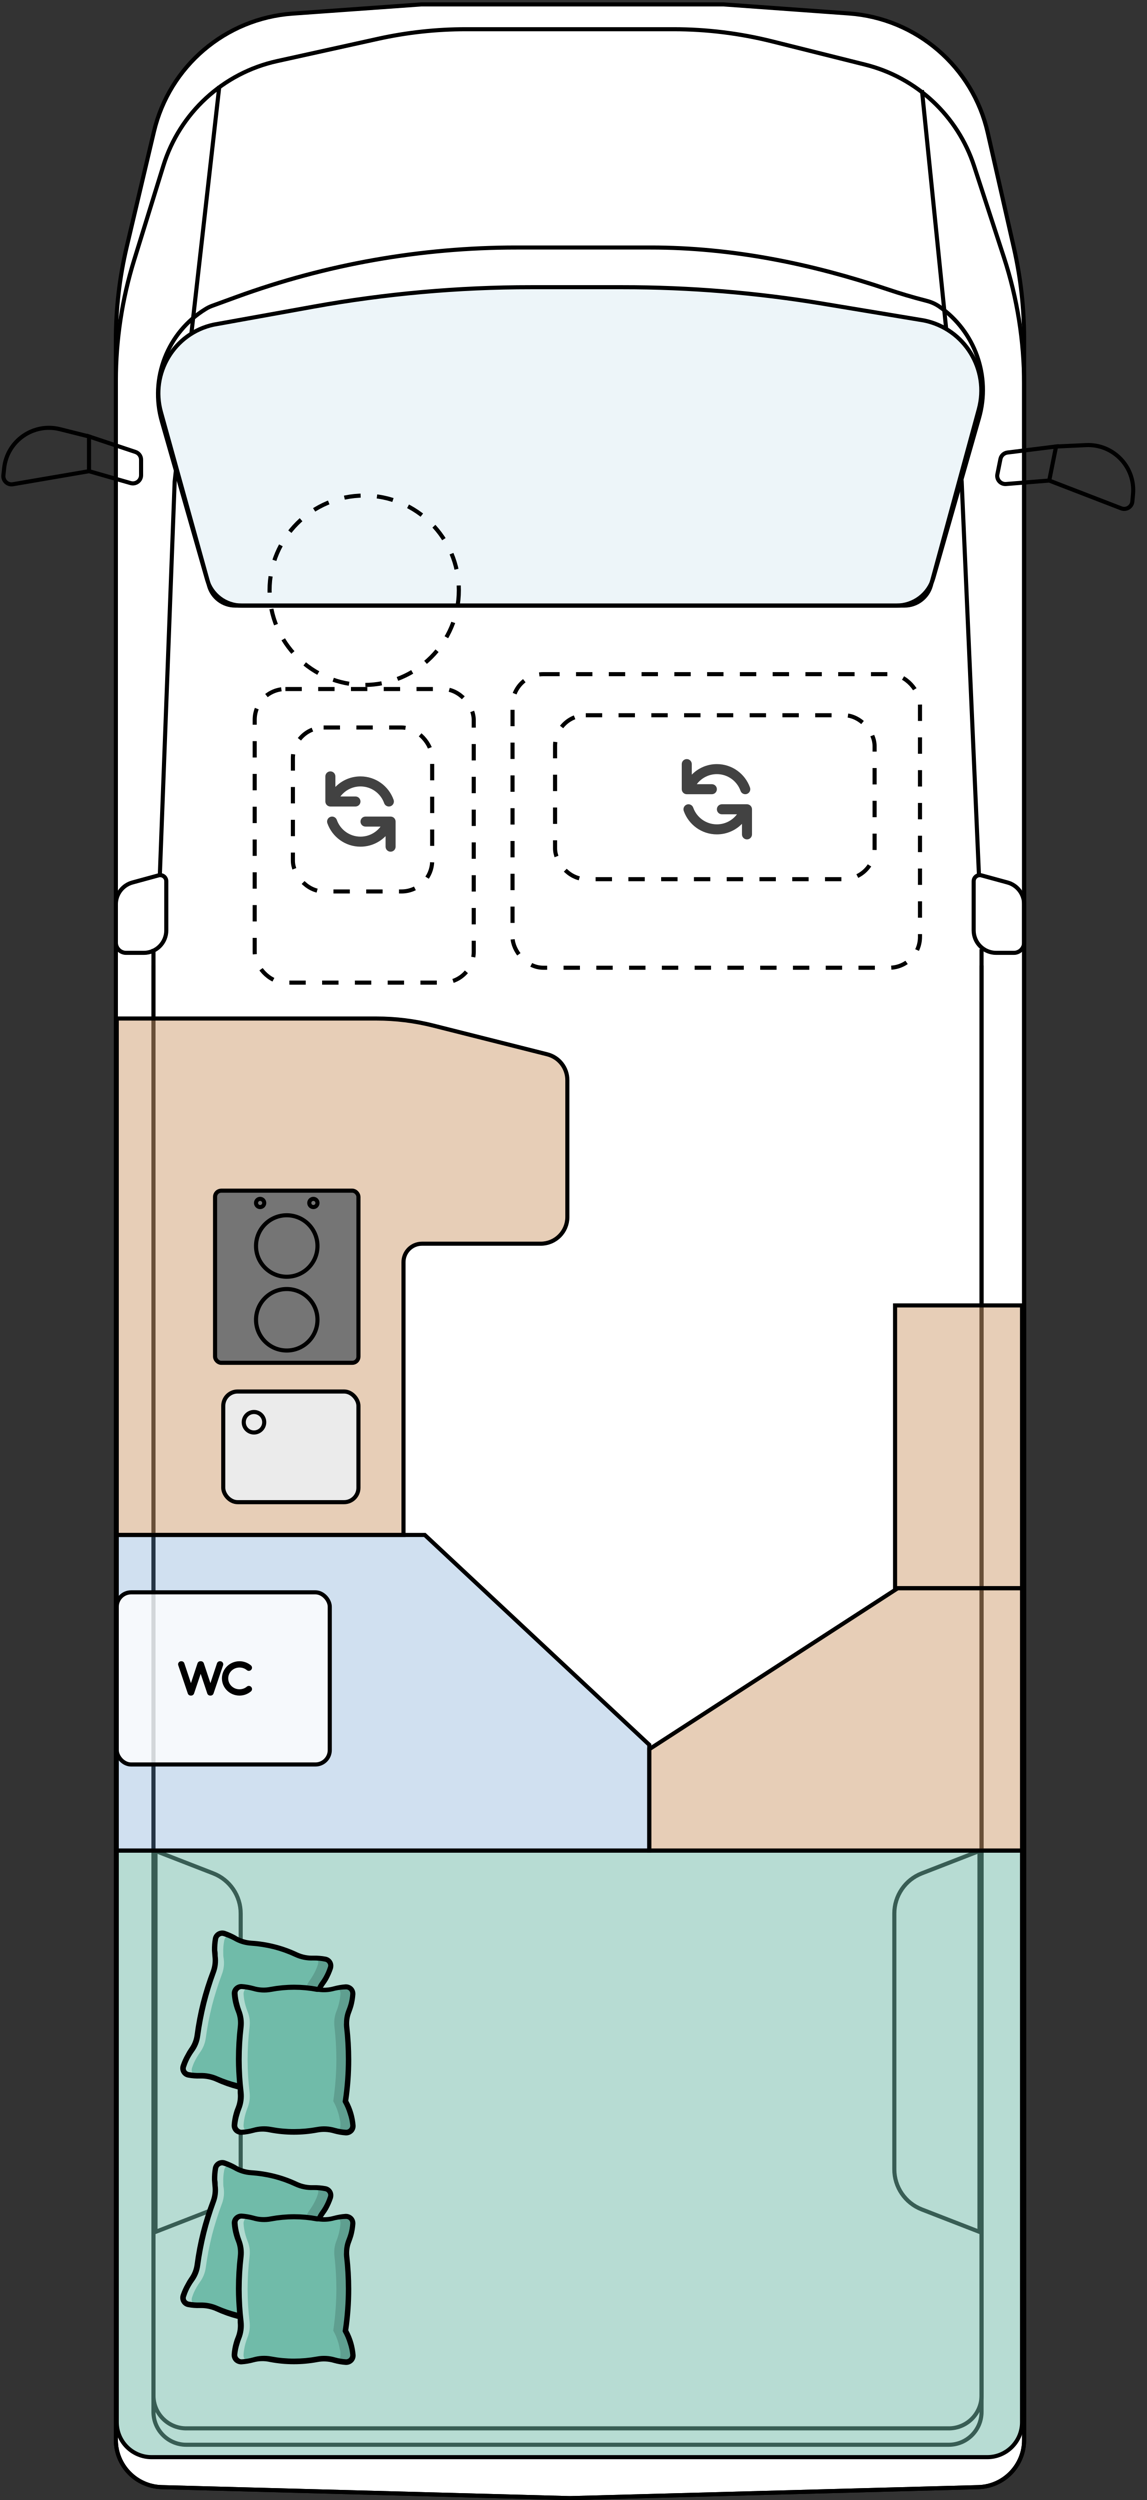 <svg width="280" height="610" viewBox="0 0 280 610" fill="none" xmlns="http://www.w3.org/2000/svg">
<rect x="0" y="0" width="280" height="610" fill="#333333" stroke="none"/>
<path d="M28.282 595.319V83.043C28.282 75.337 29.177 67.656 30.95 60.156L37.581 32.101C41.352 16.145 55.051 4.49 71.404 3.322L102.846 1.076H176.646L207.253 3.285C223.714 4.473 237.464 16.283 241.122 32.377L247.526 60.555C249.17 67.79 250 75.187 250 82.606V595.319C250 601.549 245.038 606.647 238.81 606.815L139.154 609.5H139.127L39.472 606.815C33.243 606.647 28.282 601.55 28.282 595.319Z" fill="white" stroke="black"/>
<path d="M225.061 22L234.758 117.5L239 214M53.545 21L42.636 117.5L39 214" stroke="black"/>
<path fill-rule="evenodd" clip-rule="evenodd" d="M14.743 104.226C7.97 102.533 1.263 107.216 0.519 114.158L0.332 115.908C0.155 117.557 1.604 118.918 3.24 118.638L21.701 115.473L31.752 118.345C33.349 118.801 34.939 117.602 34.939 115.941V112.166C34.939 111.09 34.25 110.135 33.229 109.795L22.229 106.128V106.098L21.869 106.008L21.229 105.795V105.848L14.743 104.226ZM1.513 114.264C2.192 107.926 8.316 103.65 14.5 105.196L21.229 106.879V114.54L3.071 117.653C2.09 117.821 1.22 117.004 1.326 116.014L1.513 114.264ZM22.229 114.584V107.182L32.913 110.743C33.526 110.947 33.939 111.521 33.939 112.166V115.941C33.939 116.938 32.985 117.657 32.027 117.383L22.229 114.584Z" fill="black"/>
<path fill-rule="evenodd" clip-rule="evenodd" d="M265.096 108.099C272.07 107.774 277.722 113.687 277.083 120.639L276.922 122.392C276.77 124.044 275.081 125.092 273.533 124.495L256.057 117.753L245.638 118.588C243.982 118.72 242.66 117.231 242.987 115.603L243.731 111.902C243.944 110.847 244.807 110.046 245.875 109.914L257.382 108.487L257.388 108.458L257.755 108.441L258.428 108.358L258.417 108.41L265.096 108.099ZM276.088 120.548C276.671 114.2 271.51 108.801 265.143 109.098L258.214 109.421L256.704 116.931L273.893 123.562C274.822 123.921 275.835 123.291 275.926 122.3L276.088 120.548ZM255.715 116.778L257.174 109.521L245.998 110.906C245.357 110.986 244.839 111.466 244.712 112.099L243.968 115.8C243.771 116.777 244.565 117.67 245.558 117.591L255.715 116.778Z" fill="black"/>
<path d="M28.282 595.319V92.924C28.282 82.941 29.784 73.014 32.739 63.477L39.878 40.433C43.867 27.561 54.456 17.818 67.615 14.913L92.287 9.467C99.33 7.912 106.521 7.128 113.733 7.128H164.367C172.493 7.128 180.589 8.124 188.474 10.093L211.232 15.776C223.75 18.902 233.782 28.245 237.791 40.509L245.077 62.804C248.339 72.784 250 83.216 250 93.714V595.319C250 601.55 245.038 606.647 238.81 606.815L139.154 609.5H139.127L39.472 606.815C33.243 606.647 28.282 601.55 28.282 595.319Z" stroke="black"/>
<path d="M220.815 147.748H57.406C54.43 147.748 51.82 145.763 51.025 142.895L39.283 100.538C36.66 91.076 42.504 81.349 52.088 79.222L76.526 74.818C94.056 71.659 111.832 70.07 129.643 70.07H151.951C168.371 70.07 184.763 71.421 200.962 74.108L225.595 78.194C235.469 80.219 241.583 90.161 238.936 99.888L227.247 142.833C226.457 145.735 223.823 147.748 220.815 147.748Z" fill="#EDF5F9" stroke="black"/>
<path d="M218.872 147.748H58.997C55.072 147.748 51.623 145.147 50.544 141.374L39.514 102.814C36.505 92.293 40.896 81.057 50.243 75.366C50.745 75.06 51.275 74.805 51.827 74.604L57.703 72.461C79.606 64.473 102.74 60.387 126.054 60.387H158.832C178.613 60.387 197.953 64.294 216.726 70.607C219.583 71.567 222.681 72.502 226.242 73.412C227.335 73.691 228.372 74.153 229.294 74.792C238.009 80.839 241.909 91.763 238.995 101.962L227.849 140.977C226.704 144.985 223.04 147.748 218.872 147.748Z" stroke="black"/>
<circle cx="88.908" cy="144.012" r="23.103" stroke="black" stroke-dasharray="4 4"/>
<rect x="62.174" y="168.115" width="53.469" height="71.626" rx="7.5" stroke="black" stroke-dasharray="4 4"/>
<rect x="71.5" y="177.5" width="34" height="40" rx="7.5" stroke="black" stroke-dasharray="4 4"/>
<rect x="125.116" y="164.484" width="99.466" height="71.626" rx="7.5" stroke="black" stroke-dasharray="4 4"/>
<rect x="135.5" y="174.5" width="78" height="40" rx="7.5" stroke="black" stroke-dasharray="4 4"/>
<path d="M28.282 220.615C28.282 218.135 29.942 215.961 32.334 215.309L38.702 213.572C39.656 213.312 40.596 214.03 40.596 215.019V226.978C40.596 230.016 38.134 232.478 35.096 232.478H30.782C29.401 232.478 28.282 231.359 28.282 229.978V220.615Z" stroke="black"/>
<path d="M250 220.615C250 218.135 248.34 215.961 245.947 215.309L239.58 213.572C238.626 213.312 237.686 214.03 237.686 215.019V226.978C237.686 230.016 240.148 232.478 243.186 232.478H247.5C248.881 232.478 250 231.359 250 229.978V220.615Z" stroke="black"/>
<path d="M37.465 231.557V584.475C37.465 588.893 41.047 592.475 45.465 592.475H231.606C236.025 592.475 239.606 588.893 239.606 584.475V231.557" stroke="black"/>
<path d="M37.465 235.557V588.475C37.465 592.893 41.047 596.475 45.465 596.475H231.606C236.025 596.475 239.606 592.893 239.606 588.475V235.557" stroke="black"/>
<path d="M218.319 466.852C218.319 462.522 220.977 458.636 225.013 457.066L239.106 451.586V544.537L225.013 539.056C220.977 537.487 218.319 533.601 218.319 529.27V466.852Z" stroke="black"/>
<path d="M58.753 466.852C58.753 462.522 56.094 458.636 52.058 457.066L37.965 451.586V544.537L52.058 539.056C56.094 537.487 58.753 533.601 58.753 529.27V466.852Z" stroke="black"/>
<path fill-rule="evenodd" clip-rule="evenodd" d="M167.65 185.2C168.327 185.2 168.875 185.748 168.875 186.425V188.999C170.431 187.411 172.6 186.425 175 186.425C178.736 186.425 181.91 188.813 183.087 192.142C183.312 192.78 182.978 193.479 182.34 193.705C181.702 193.93 181.002 193.596 180.777 192.958C179.935 190.578 177.665 188.875 175 188.875C172.997 188.875 171.217 189.837 170.099 191.325H173.775C174.452 191.325 175 191.873 175 192.55C175 193.226 174.452 193.775 173.775 193.775H167.65C166.974 193.775 166.425 193.226 166.425 192.55V186.425C166.425 185.748 166.974 185.2 167.65 185.2ZM167.66 196.295C168.298 196.07 168.998 196.404 169.223 197.042C170.065 199.422 172.335 201.125 175 201.125C177.003 201.125 178.783 200.163 179.901 198.675L176.225 198.675C175.549 198.675 175 198.126 175 197.45C175 196.773 175.549 196.225 176.225 196.225H182.35C182.675 196.225 182.987 196.354 183.216 196.584C183.446 196.813 183.575 197.125 183.575 197.45V203.575C183.575 204.251 183.027 204.8 182.35 204.8C181.674 204.8 181.125 204.251 181.125 203.575V201.001C179.569 202.589 177.4 203.575 175 203.575C171.265 203.575 168.09 201.187 166.913 197.858C166.688 197.22 167.022 196.52 167.66 196.295Z" fill="#424242"/>
<path fill-rule="evenodd" clip-rule="evenodd" d="M80.65 188.2C81.327 188.2 81.875 188.748 81.875 189.425V191.999C83.431 190.411 85.6 189.425 88 189.425C91.736 189.425 94.91 191.813 96.087 195.142C96.312 195.78 95.978 196.479 95.34 196.705C94.702 196.93 94.002 196.596 93.777 195.958C92.935 193.578 90.665 191.875 88 191.875C85.997 191.875 84.217 192.837 83.099 194.325H86.775C87.452 194.325 88 194.873 88 195.55C88 196.226 87.452 196.775 86.775 196.775H80.65C79.974 196.775 79.425 196.226 79.425 195.55V189.425C79.425 188.748 79.974 188.2 80.65 188.2ZM80.66 199.295C81.298 199.07 81.998 199.404 82.223 200.042C83.065 202.422 85.335 204.125 88 204.125C90.003 204.125 91.783 203.163 92.901 201.675L89.225 201.675C88.549 201.675 88 201.126 88 200.45C88 199.773 88.549 199.225 89.225 199.225H95.35C95.675 199.225 95.987 199.354 96.216 199.584C96.446 199.813 96.575 200.125 96.575 200.45V206.575C96.575 207.251 96.027 207.8 95.35 207.8C94.674 207.8 94.125 207.251 94.125 206.575V204.001C92.569 205.589 90.4 206.575 88 206.575C84.264 206.575 81.09 204.187 79.913 200.858C79.688 200.22 80.022 199.52 80.66 199.295Z" fill="#424242"/>
<path d="M28.5 451.5H249.5V591C249.5 595.694 245.694 599.5 241 599.5H37C32.306 599.5 28.5 595.694 28.5 591V451.5Z" fill="#70BBA9" fill-opacity="0.5" stroke="black"/>
<path d="M28.5 374.5H103.7L158.5 425.697V451.5H28.5V374.5Z" fill="#70A2D1" fill-opacity="0.33" stroke="black"/>
<rect x="218.5" y="318.5" width="31" height="69" fill="#D19F70" fill-opacity="0.5" stroke="black"/>
<path d="M28.5 248.5H91.929C96.584 248.5 101.221 249.075 105.735 250.213L133.588 257.231C136.476 257.959 138.5 260.556 138.5 263.534V296.94C138.5 300.53 135.59 303.44 132 303.44H103C100.515 303.44 98.5 305.455 98.5 307.94V374.5H28.5V248.5Z" fill="#D19F70" fill-opacity="0.5" stroke="black"/>
<path d="M158.5 426.772L219.148 387.5H249.5V451.5H158.5V426.772Z" fill="#D19F70" fill-opacity="0.5" stroke="black"/>
<rect x="54.5" y="339.5" width="33" height="27" rx="3.5" fill="#EBEBEB" stroke="black"/>
<rect x="52.5" y="290.5" width="35" height="42" rx="1.5" fill="#757575" stroke="black"/>
<rect x="28.5" y="388.5" width="52" height="42" rx="3.5" fill="white" fill-opacity="0.8" stroke="black"/>
<circle cx="62" cy="347" r="2.5" stroke="black"/>
<circle cx="70" cy="322" r="7.5" stroke="black"/>
<circle cx="70" cy="304" r="7.5" stroke="black"/>
<circle cx="63.5" cy="293.5" r="1" stroke="black"/>
<circle cx="76.5" cy="293.5" r="1" stroke="black"/>
<path d="M54.358 405.62C54.218 405.425 53.992 405.309 53.752 405.309H53.678C53.356 405.309 53.071 405.515 52.97 405.82L51.367 410.658L49.756 405.819C49.655 405.514 49.37 405.309 49.048 405.309H49C48.997 405.309 48.994 405.309 48.992 405.309C48.988 405.309 48.985 405.309 48.983 405.309H48.924C48.603 405.309 48.317 405.515 48.216 405.82L46.613 410.658L45.002 405.819C44.901 405.514 44.616 405.309 44.294 405.309H44.221C43.98 405.309 43.754 405.425 43.614 405.62C43.474 405.815 43.437 406.066 43.514 406.294L45.85 413.185C45.953 413.488 46.237 413.691 46.557 413.691H46.588C46.597 413.691 46.606 413.691 46.614 413.691C46.623 413.691 46.632 413.691 46.641 413.691H46.661C46.982 413.691 47.266 413.487 47.368 413.184L48.99 408.37L50.604 413.183C50.706 413.487 50.991 413.691 51.311 413.691H51.342C51.351 413.691 51.359 413.691 51.368 413.691C51.377 413.691 51.386 413.691 51.395 413.691H51.416C51.735 413.691 52.019 413.488 52.122 413.185L54.458 406.294C54.535 406.066 54.498 405.815 54.358 405.62Z" fill="black"/>
<path d="M61.256 411.526C60.979 411.269 60.554 411.259 60.266 411.504C59.77 411.925 59.13 412.157 58.464 412.157C56.946 412.157 55.711 410.963 55.711 409.495C55.711 408.033 56.946 406.843 58.464 406.843C59.136 406.843 59.775 407.071 60.264 407.485C60.561 407.736 61 407.718 61.274 407.443L61.299 407.418C61.447 407.27 61.526 407.067 61.517 406.858C61.507 406.648 61.411 406.453 61.25 406.318C60.471 405.667 59.482 405.309 58.464 405.309C56.1 405.309 54.177 407.187 54.177 409.495C54.177 411.809 56.1 413.692 58.464 413.692C59.48 413.692 60.472 413.33 61.258 412.674C61.422 412.536 61.519 412.335 61.525 412.121C61.531 411.907 61.444 411.7 61.287 411.555L61.256 411.526Z" fill="black"/>
<path d="M76.506 477.748C77.443 477.723 78.381 477.798 79.302 477.974C79.531 478.017 79.749 478.108 79.94 478.242C80.131 478.375 80.291 478.548 80.409 478.749C80.528 478.95 80.602 479.174 80.627 479.405C80.651 479.637 80.626 479.872 80.553 480.093C80.264 481.008 79.874 481.888 79.389 482.716L78.625 483.914C77.832 484.971 77.329 486.216 77.166 487.527C76.798 490.174 76.294 492.801 75.655 495.396C74.804 498.686 73.725 501.913 72.424 505.053C72.702 506.121 72.86 507.216 72.893 508.319C72.928 508.828 72.928 509.338 72.893 509.847C72.893 510.316 72.789 510.768 72.719 511.167C72.608 511.614 72.325 511.998 71.931 512.236C71.537 512.474 71.064 512.546 70.618 512.435C69.706 512.153 68.831 511.762 68.012 511.272C66.798 510.546 65.428 510.123 64.017 510.038C60.187 509.802 56.435 508.853 52.953 507.242C51.678 506.639 50.279 506.348 48.871 506.391C47.921 506.421 46.972 506.346 46.039 506.165C45.807 506.125 45.585 506.035 45.391 505.901C45.196 505.767 45.033 505.592 44.913 505.389C44.792 505.186 44.717 504.959 44.693 504.724C44.668 504.489 44.695 504.252 44.771 504.028C44.912 503.598 45.074 503.174 45.258 502.76C45.456 502.301 45.682 501.854 45.935 501.423C46.202 500.983 46.462 500.583 46.717 500.224C47.505 499.159 48.007 497.909 48.176 496.594C48.53 493.952 49.029 491.331 49.67 488.743C50.338 486.153 51.15 483.601 52.101 481.1C52.575 479.874 52.724 478.546 52.536 477.244C52.536 476.81 52.449 476.324 52.431 475.82C52.401 474.859 52.477 473.898 52.657 472.954C52.692 472.725 52.776 472.506 52.903 472.312C53.03 472.118 53.197 471.954 53.393 471.83C53.589 471.707 53.809 471.627 54.039 471.596C54.269 471.565 54.502 471.584 54.724 471.651C55.632 471.938 56.505 472.322 57.33 472.798C58.541 473.528 59.912 473.951 61.325 474.031C63.223 474.158 65.107 474.454 66.952 474.917C68.809 475.399 70.617 476.05 72.354 476.862C73.638 477.451 75.042 477.731 76.454 477.679L76.506 477.748Z" fill="#70BBA9"/>
<path opacity="0.15" d="M79.302 477.974C79.532 478.017 79.749 478.108 79.94 478.242C80.131 478.375 80.291 478.548 80.409 478.749C80.528 478.95 80.602 479.174 80.627 479.405C80.652 479.637 80.626 479.872 80.553 480.093C80.264 481.008 79.874 481.888 79.389 482.716L78.625 483.914C77.833 484.971 77.33 486.216 77.166 487.527C76.799 490.174 76.294 492.801 75.655 495.396C74.805 498.686 73.725 501.913 72.424 505.053C72.703 506.121 72.86 507.216 72.893 508.319C72.928 508.828 72.928 509.338 72.893 509.847C72.893 510.316 72.789 510.768 72.719 511.167C72.609 511.614 72.325 511.998 71.931 512.236C71.537 512.474 71.064 512.546 70.618 512.435C69.968 512.217 69.34 511.938 68.742 511.602C69.004 511.494 69.237 511.324 69.418 511.106C69.6 510.888 69.725 510.629 69.784 510.351C69.784 509.951 69.923 509.5 69.958 509.013C69.984 508.51 69.984 508.006 69.958 507.502C69.928 506.398 69.765 505.302 69.471 504.237C70.786 501.1 71.872 497.873 72.719 494.579C73.36 491.979 73.865 489.347 74.231 486.693C74.391 485.39 74.888 484.151 75.672 483.098C75.933 482.733 76.193 482.334 76.454 481.882C76.934 481.058 77.324 480.184 77.618 479.277C77.698 479.004 77.71 478.715 77.652 478.436C77.594 478.158 77.469 477.898 77.288 477.679C77.966 477.719 78.641 477.818 79.302 477.974Z" fill="black"/>
<path opacity="0.45" d="M54.724 473.527C54.544 474.471 54.469 475.433 54.498 476.393C54.498 476.897 54.498 477.366 54.603 477.818C54.791 479.119 54.642 480.447 54.168 481.674C53.231 484.178 52.425 486.729 51.754 489.316C51.108 491.904 50.604 494.525 50.243 497.167C50.079 498.483 49.576 499.734 48.784 500.798C48.541 501.162 48.263 501.562 48.02 501.996C47.776 502.43 47.516 502.899 47.325 503.334C47.134 503.768 46.995 504.202 46.856 504.602C46.772 504.91 46.775 505.234 46.864 505.541C46.953 505.847 47.124 506.123 47.359 506.339C46.873 506.339 46.422 506.217 46.005 506.148C45.772 506.107 45.551 506.017 45.356 505.883C45.162 505.749 44.998 505.575 44.878 505.372C44.757 505.169 44.682 504.942 44.658 504.707C44.633 504.472 44.66 504.235 44.737 504.011C44.877 503.58 45.039 503.157 45.223 502.743C45.421 502.284 45.647 501.837 45.901 501.406C46.167 500.966 46.427 500.566 46.682 500.207C47.47 499.141 47.973 497.892 48.141 496.577C48.495 493.935 48.994 491.314 49.635 488.726C50.304 486.135 51.116 483.584 52.067 481.083C52.54 479.856 52.69 478.528 52.501 477.227C52.501 476.793 52.414 476.306 52.397 475.803C52.367 474.842 52.443 473.881 52.623 472.937C52.659 472.705 52.745 472.484 52.875 472.289C53.005 472.094 53.176 471.93 53.376 471.807C53.576 471.685 53.8 471.608 54.033 471.581C54.266 471.554 54.502 471.578 54.724 471.651C55.163 471.786 55.592 471.948 56.01 472.138C55.678 472.207 55.375 472.378 55.145 472.627C54.915 472.876 54.768 473.191 54.724 473.527Z" fill="white"/>
<path d="M81.612 485.2C82.526 484.948 83.463 484.791 84.409 484.731C84.87 484.731 85.311 484.914 85.637 485.239C85.963 485.565 86.146 486.007 86.146 486.468C86.087 487.428 85.918 488.378 85.642 489.299C85.503 489.785 85.347 490.237 85.191 490.654C84.689 491.873 84.509 493.201 84.669 494.51C84.971 497.163 85.127 499.83 85.138 502.5C85.127 505.901 84.871 509.297 84.374 512.661C84.917 513.626 85.343 514.652 85.642 515.718C85.781 516.239 85.903 516.726 85.99 517.195C86.076 517.664 86.111 518.115 86.146 518.515C86.146 518.975 85.963 519.417 85.637 519.743C85.311 520.069 84.87 520.252 84.409 520.252C83.462 520.194 82.524 520.031 81.612 519.765C80.239 519.373 78.792 519.314 77.392 519.592C73.637 520.285 69.787 520.285 66.032 519.592C64.668 519.34 63.264 519.412 61.933 519.8C60.981 520.07 60.002 520.233 59.014 520.286C58.554 520.286 58.112 520.103 57.786 519.778C57.461 519.452 57.278 519.01 57.278 518.549C57.307 518.101 57.359 517.655 57.434 517.212C57.514 516.719 57.625 516.232 57.764 515.753C57.903 515.267 58.059 514.815 58.215 514.398C58.716 513.172 58.895 511.839 58.736 510.525C58.435 507.872 58.278 505.204 58.268 502.535C58.279 499.865 58.435 497.197 58.736 494.545C58.897 493.236 58.717 491.908 58.215 490.688C58.059 490.272 57.903 489.82 57.764 489.334C57.501 488.41 57.338 487.461 57.278 486.502C57.262 486.27 57.297 486.038 57.378 485.82C57.46 485.602 57.588 485.405 57.752 485.24C57.917 485.076 58.114 484.948 58.332 484.866C58.55 484.784 58.782 484.75 59.014 484.765C59.966 484.828 60.908 484.985 61.828 485.234C63.182 485.634 64.611 485.705 65.997 485.443C67.871 485.099 69.772 484.925 71.677 484.922C73.582 484.926 75.483 485.1 77.357 485.443C78.749 485.704 80.183 485.632 81.543 485.234L81.612 485.2Z" fill="#70BBA9"/>
<path opacity="0.15" d="M84.409 484.731C84.87 484.731 85.312 484.914 85.637 485.24C85.963 485.565 86.146 486.007 86.146 486.468C86.087 487.428 85.918 488.378 85.642 489.299C85.503 489.786 85.347 490.237 85.191 490.654C84.689 491.873 84.509 493.201 84.67 494.51C84.971 497.163 85.127 499.83 85.139 502.5C85.127 505.901 84.871 509.297 84.374 512.661C84.917 513.626 85.343 514.653 85.642 515.718C85.781 516.24 85.903 516.726 85.99 517.195C86.077 517.664 86.111 518.115 86.146 518.515C86.146 518.976 85.963 519.417 85.637 519.743C85.312 520.069 84.87 520.252 84.409 520.252C83.737 520.212 83.069 520.119 82.412 519.974C82.642 519.802 82.826 519.575 82.947 519.315C83.069 519.054 83.123 518.767 83.106 518.48C83.106 518.081 83.106 517.629 82.95 517.16C82.868 516.662 82.757 516.169 82.62 515.684C82.321 514.618 81.895 513.592 81.352 512.627C81.849 509.262 82.105 505.866 82.116 502.465C82.105 499.796 81.948 497.128 81.647 494.475C81.487 493.167 81.666 491.839 82.168 490.619C82.325 490.202 82.481 489.751 82.62 489.264C82.883 488.341 83.046 487.392 83.106 486.433C83.115 486.15 83.055 485.87 82.931 485.615C82.807 485.361 82.623 485.141 82.394 484.974C83.058 484.841 83.732 484.759 84.409 484.731Z" fill="black"/>
<path opacity="0.45" d="M59.449 486.468C59.509 487.426 59.672 488.375 59.935 489.299C60.074 489.785 60.23 490.237 60.387 490.654C60.902 491.869 61.088 493.199 60.925 494.51C60.609 497.162 60.447 499.829 60.439 502.5C60.446 505.17 60.608 507.838 60.925 510.49C61.087 511.806 60.901 513.141 60.387 514.363C60.23 514.78 60.074 515.232 59.935 515.718C59.796 516.197 59.686 516.685 59.605 517.177C59.529 517.632 59.477 518.09 59.449 518.549C59.433 518.878 59.512 519.205 59.675 519.491C59.838 519.777 60.078 520.01 60.369 520.165C59.92 520.229 59.468 520.27 59.014 520.286C58.554 520.286 58.112 520.103 57.786 519.778C57.461 519.452 57.278 519.01 57.278 518.549C57.307 518.101 57.359 517.655 57.434 517.212C57.514 516.719 57.625 516.232 57.764 515.753C57.903 515.267 58.059 514.815 58.215 514.398C58.716 513.172 58.895 511.839 58.736 510.525C58.435 507.872 58.278 505.204 58.268 502.535C58.279 499.865 58.435 497.197 58.736 494.545C58.897 493.236 58.717 491.908 58.215 490.688C58.059 490.272 57.903 489.82 57.764 489.334C57.501 488.41 57.338 487.461 57.278 486.502C57.262 486.27 57.297 486.038 57.378 485.82C57.46 485.602 57.588 485.405 57.752 485.24C57.917 485.076 58.114 484.948 58.332 484.866C58.55 484.784 58.782 484.75 59.014 484.765C59.468 484.794 59.921 484.846 60.369 484.922C60.089 485.071 59.855 485.294 59.693 485.566C59.531 485.839 59.446 486.15 59.449 486.468Z" fill="white"/>
<path d="M53.074 471.321C52.787 471.491 52.54 471.719 52.348 471.992C52.156 472.264 52.025 472.575 51.962 472.902C51.794 473.883 51.719 474.877 51.737 475.872L51.858 477.366C52.005 478.539 51.868 479.731 51.459 480.84C50.495 483.362 49.677 485.936 49.01 488.552C48.355 491.167 47.85 493.817 47.498 496.49C47.339 497.691 46.879 498.832 46.161 499.808C45.856 500.245 45.584 500.703 45.345 501.18C44.844 502.046 44.431 502.959 44.111 503.907C44.01 504.223 43.977 504.557 44.016 504.887C44.055 505.217 44.164 505.534 44.337 505.818C44.502 506.098 44.726 506.339 44.992 506.525C45.259 506.711 45.563 506.837 45.883 506.894C46.868 507.08 47.87 507.156 48.871 507.12C50.186 507.082 51.493 507.344 52.692 507.885C54.409 508.674 56.194 509.307 58.025 509.778L58.025 510.629C58.153 511.808 57.992 513 57.556 514.103C57.36 514.559 57.197 515.03 57.069 515.51C56.79 516.473 56.616 517.463 56.548 518.463C56.536 518.783 56.59 519.103 56.707 519.401C56.823 519.7 57 519.972 57.225 520.2C57.456 520.421 57.728 520.593 58.027 520.706C58.325 520.82 58.644 520.872 58.962 520.86C59.967 520.791 60.962 520.622 61.933 520.356C63.232 520.004 64.599 519.98 65.91 520.286C69.762 521.011 73.714 521.011 77.565 520.286C78.866 520.043 80.206 520.114 81.474 520.495C82.432 520.764 83.416 520.932 84.409 520.999C84.729 521.009 85.049 520.955 85.347 520.839C85.646 520.722 85.918 520.546 86.146 520.321C86.37 520.093 86.545 519.821 86.658 519.522C86.772 519.223 86.822 518.904 86.806 518.584C86.726 517.549 86.539 516.525 86.25 515.527C85.947 514.49 85.533 513.489 85.017 512.54C85.504 509.215 85.748 505.86 85.746 502.5C85.743 499.807 85.586 497.116 85.278 494.44C85.147 493.26 85.314 492.066 85.764 490.966C85.938 490.515 86.094 490.046 86.25 489.542C86.515 488.577 86.684 487.588 86.754 486.589L86.754 486.433C86.752 485.829 86.515 485.25 86.094 484.818C85.865 484.593 85.594 484.417 85.295 484.3C84.996 484.184 84.677 484.129 84.357 484.14C83.364 484.212 82.381 484.381 81.421 484.644C80.575 484.886 79.696 484.992 78.816 484.957L79.216 484.349C79.515 483.947 79.794 483.529 80.049 483.098C80.535 482.221 80.942 481.303 81.265 480.354C81.334 480.116 81.369 479.871 81.369 479.624C81.373 479.089 81.186 478.57 80.843 478.159C80.499 477.749 80.021 477.474 79.493 477.383C78.509 477.198 77.507 477.117 76.506 477.14C75.191 477.192 73.883 476.937 72.684 476.393C70.907 475.548 69.051 474.879 67.144 474.396C65.255 473.912 63.324 473.609 61.377 473.493C60.114 473.4 58.887 473.032 57.781 472.416L57.642 472.311C56.792 471.837 55.903 471.436 54.985 471.113C54.669 471.012 54.337 470.978 54.007 471.014C53.678 471.05 53.36 471.155 53.074 471.321ZM85.225 485.669C85.321 485.771 85.394 485.891 85.442 486.023C85.49 486.154 85.511 486.293 85.503 486.433C85.446 487.309 85.294 488.177 85.052 489.021C84.913 489.49 84.757 489.924 84.6 490.324C84.188 491.339 83.976 492.424 83.975 493.52C83.948 493.844 83.948 494.169 83.975 494.493C84.276 497.122 84.427 499.766 84.427 502.413C84.431 505.785 84.181 509.153 83.68 512.488C83.629 512.622 83.629 512.77 83.68 512.904C84.206 513.818 84.62 514.792 84.913 515.805C85.214 516.694 85.412 517.615 85.503 518.55C85.512 518.689 85.491 518.829 85.444 518.96C85.396 519.092 85.322 519.212 85.225 519.314C85.133 519.41 85.023 519.488 84.901 519.542C84.778 519.595 84.647 519.624 84.513 519.626C83.608 519.569 82.712 519.418 81.838 519.175C80.378 518.745 78.836 518.667 77.34 518.949C75.506 519.283 73.645 519.452 71.781 519.453C69.916 519.455 68.055 519.281 66.223 518.932C64.725 518.656 63.184 518.739 61.724 519.175C60.851 519.418 59.954 519.569 59.049 519.626C58.908 519.636 58.767 519.614 58.635 519.563C58.503 519.512 58.383 519.433 58.285 519.331C58.169 519.237 58.076 519.118 58.013 518.982C57.95 518.847 57.918 518.699 57.92 518.55C58.001 517.647 58.182 516.755 58.459 515.892C58.577 515.455 58.722 515.026 58.893 514.607C59.426 513.28 59.623 511.842 59.466 510.421C59.158 507.791 59.002 505.147 58.997 502.5C59.002 499.853 59.159 497.208 59.466 494.579C59.62 493.164 59.423 491.732 58.893 490.411C58.719 489.957 58.574 489.493 58.459 489.021C58.204 488.149 58.047 487.252 57.99 486.346C57.977 486.205 57.996 486.062 58.048 485.929C58.099 485.797 58.18 485.678 58.285 485.582C58.383 485.48 58.503 485.401 58.635 485.35C58.767 485.299 58.908 485.277 59.049 485.287C59.959 485.351 60.861 485.502 61.742 485.738C63.195 486.175 64.731 486.258 66.223 485.981C68.055 485.634 69.916 485.46 71.781 485.46C73.646 485.459 75.507 485.633 77.34 485.981L77.791 485.981C79.123 486.162 80.478 486.061 81.769 485.686C82.671 485.49 83.59 485.385 84.513 485.373C84.78 485.374 85.037 485.48 85.225 485.669ZM54.533 472.364C55.378 472.634 56.197 472.977 56.982 473.388C58.287 474.164 59.758 474.617 61.273 474.708C63.135 474.84 64.983 475.131 66.796 475.577C68.587 476.041 70.331 476.669 72.007 477.453C73.394 478.088 74.912 478.385 76.436 478.321C77.399 478.306 78.361 478.399 79.302 478.599C79.444 478.619 79.579 478.672 79.697 478.754C79.814 478.835 79.911 478.943 79.98 479.068C80.058 479.185 80.106 479.318 80.121 479.457C80.136 479.596 80.118 479.737 80.067 479.867C79.79 480.745 79.417 481.59 78.955 482.386C78.734 482.771 78.49 483.142 78.225 483.498C77.937 483.89 77.687 484.309 77.479 484.748C75.605 484.4 73.704 484.226 71.799 484.227C69.853 484.232 67.911 484.413 65.997 484.766C64.648 485.041 63.251 484.975 61.933 484.574C60.973 484.311 59.99 484.143 58.997 484.071C58.677 484.058 58.357 484.111 58.058 484.228C57.759 484.344 57.487 484.522 57.26 484.748C57.029 484.972 56.849 485.243 56.732 485.543C56.615 485.843 56.565 486.164 56.583 486.485C56.651 487.485 56.825 488.475 57.104 489.438C57.235 489.923 57.397 490.399 57.59 490.862C58.027 491.965 58.188 493.157 58.059 494.336C57.751 497.012 57.595 499.703 57.59 502.396C57.59 504.376 57.712 506.321 57.868 508.232C56.289 507.826 54.744 507.298 53.248 506.651C51.859 506.019 50.343 505.716 48.819 505.765C47.916 505.788 47.014 505.718 46.126 505.557C45.987 505.531 45.854 505.476 45.737 505.395C45.621 505.314 45.522 505.21 45.449 505.088C45.385 504.962 45.351 504.822 45.351 504.68C45.351 504.538 45.385 504.398 45.449 504.272C45.724 503.399 46.097 502.56 46.561 501.77C46.786 501.371 47.047 500.989 47.29 500.641C48.146 499.497 48.69 498.151 48.871 496.733C49.227 494.11 49.72 491.507 50.347 488.934C50.988 486.376 51.765 483.854 52.675 481.378C53.179 480.05 53.34 478.617 53.144 477.21C53.144 476.775 53.144 476.324 53.039 475.837C53.025 474.93 53.095 474.023 53.248 473.128C53.274 472.986 53.331 472.852 53.415 472.734C53.499 472.617 53.608 472.52 53.734 472.45C53.851 472.373 53.984 472.324 54.123 472.309C54.262 472.294 54.403 472.313 54.533 472.364Z" fill="black"/>
<path d="M76.506 533.748C77.443 533.723 78.381 533.798 79.302 533.974C79.531 534.017 79.749 534.108 79.94 534.242C80.131 534.375 80.291 534.548 80.409 534.749C80.528 534.95 80.602 535.174 80.627 535.405C80.651 535.637 80.626 535.872 80.553 536.093C80.264 537.008 79.874 537.888 79.389 538.716L78.625 539.914C77.832 540.971 77.329 542.216 77.166 543.527C76.798 546.174 76.294 548.801 75.655 551.396C74.804 554.686 73.725 557.913 72.424 561.053C72.702 562.121 72.86 563.216 72.893 564.319C72.928 564.828 72.928 565.338 72.893 565.847C72.893 566.316 72.789 566.768 72.719 567.167C72.608 567.614 72.325 567.998 71.931 568.236C71.537 568.474 71.064 568.546 70.618 568.435C69.706 568.153 68.831 567.762 68.012 567.272C66.798 566.546 65.428 566.123 64.017 566.038C60.187 565.802 56.435 564.853 52.953 563.242C51.678 562.639 50.279 562.348 48.871 562.391C47.921 562.421 46.972 562.346 46.039 562.165C45.807 562.125 45.585 562.035 45.391 561.901C45.196 561.767 45.033 561.592 44.913 561.389C44.792 561.186 44.717 560.959 44.693 560.724C44.668 560.489 44.695 560.252 44.771 560.028C44.912 559.598 45.074 559.174 45.258 558.76C45.456 558.301 45.682 557.854 45.935 557.423C46.202 556.983 46.462 556.583 46.717 556.224C47.505 555.159 48.007 553.909 48.176 552.594C48.53 549.952 49.029 547.331 49.67 544.743C50.338 542.153 51.15 539.601 52.101 537.1C52.575 535.874 52.724 534.546 52.536 533.244C52.536 532.81 52.449 532.324 52.431 531.82C52.401 530.859 52.477 529.898 52.657 528.954C52.692 528.725 52.776 528.506 52.903 528.312C53.03 528.118 53.197 527.954 53.393 527.83C53.589 527.707 53.809 527.627 54.039 527.596C54.269 527.565 54.502 527.584 54.724 527.651C55.632 527.938 56.505 528.322 57.33 528.798C58.541 529.528 59.912 529.951 61.325 530.031C63.223 530.158 65.107 530.454 66.952 530.917C68.809 531.399 70.617 532.05 72.354 532.862C73.638 533.451 75.042 533.731 76.454 533.679L76.506 533.748Z" fill="#70BBA9"/>
<path opacity="0.15" d="M79.302 533.974C79.532 534.017 79.749 534.108 79.94 534.242C80.131 534.375 80.291 534.548 80.409 534.749C80.528 534.95 80.602 535.174 80.627 535.405C80.652 535.637 80.626 535.872 80.553 536.093C80.264 537.008 79.874 537.888 79.389 538.716L78.625 539.914C77.833 540.971 77.33 542.216 77.166 543.527C76.799 546.174 76.294 548.801 75.655 551.396C74.805 554.686 73.725 557.913 72.424 561.053C72.703 562.121 72.86 563.216 72.893 564.319C72.928 564.828 72.928 565.338 72.893 565.847C72.893 566.316 72.789 566.768 72.719 567.167C72.609 567.614 72.325 567.998 71.931 568.236C71.537 568.474 71.064 568.546 70.618 568.435C69.968 568.217 69.34 567.938 68.742 567.602C69.004 567.494 69.237 567.324 69.418 567.106C69.6 566.888 69.725 566.629 69.784 566.351C69.784 565.951 69.923 565.5 69.958 565.013C69.984 564.51 69.984 564.006 69.958 563.502C69.928 562.398 69.765 561.302 69.471 560.237C70.786 557.1 71.872 553.873 72.719 550.579C73.36 547.979 73.865 545.347 74.231 542.693C74.391 541.39 74.888 540.151 75.672 539.098C75.933 538.733 76.193 538.334 76.454 537.882C76.934 537.058 77.324 536.184 77.618 535.277C77.698 535.004 77.71 534.715 77.652 534.436C77.594 534.158 77.469 533.898 77.288 533.679C77.966 533.719 78.641 533.818 79.302 533.974Z" fill="black"/>
<path opacity="0.45" d="M54.724 529.527C54.544 530.471 54.469 531.433 54.498 532.393C54.498 532.897 54.498 533.366 54.603 533.818C54.791 535.119 54.642 536.447 54.168 537.674C53.231 540.178 52.425 542.729 51.754 545.316C51.108 547.904 50.604 550.525 50.243 553.167C50.079 554.483 49.576 555.734 48.784 556.798C48.541 557.162 48.263 557.562 48.02 557.996C47.776 558.43 47.516 558.899 47.325 559.334C47.134 559.768 46.995 560.202 46.856 560.602C46.772 560.91 46.775 561.234 46.864 561.541C46.953 561.847 47.124 562.123 47.359 562.339C46.873 562.339 46.422 562.217 46.005 562.148C45.772 562.107 45.551 562.017 45.356 561.883C45.162 561.749 44.998 561.575 44.878 561.372C44.757 561.169 44.682 560.942 44.658 560.707C44.633 560.472 44.66 560.235 44.737 560.011C44.877 559.58 45.039 559.157 45.223 558.743C45.421 558.284 45.647 557.837 45.901 557.406C46.167 556.966 46.427 556.566 46.682 556.207C47.47 555.141 47.973 553.892 48.141 552.577C48.495 549.935 48.994 547.314 49.635 544.726C50.304 542.135 51.116 539.584 52.067 537.083C52.54 535.856 52.69 534.528 52.501 533.227C52.501 532.793 52.414 532.306 52.397 531.803C52.367 530.842 52.443 529.881 52.623 528.937C52.659 528.705 52.745 528.484 52.875 528.289C53.005 528.094 53.176 527.93 53.376 527.807C53.576 527.685 53.8 527.608 54.033 527.581C54.266 527.554 54.502 527.578 54.724 527.651C55.163 527.786 55.592 527.948 56.01 528.138C55.678 528.207 55.375 528.378 55.145 528.627C54.915 528.876 54.768 529.191 54.724 529.527Z" fill="white"/>
<path d="M81.612 541.2C82.526 540.948 83.463 540.791 84.409 540.731C84.87 540.731 85.311 540.914 85.637 541.239C85.963 541.565 86.146 542.007 86.146 542.468C86.087 543.428 85.918 544.378 85.642 545.299C85.503 545.785 85.347 546.237 85.191 546.654C84.689 547.873 84.509 549.201 84.669 550.51C84.971 553.163 85.127 555.83 85.138 558.5C85.127 561.901 84.871 565.297 84.374 568.661C84.917 569.626 85.343 570.652 85.642 571.718C85.781 572.239 85.903 572.726 85.99 573.195C86.076 573.664 86.111 574.115 86.146 574.515C86.146 574.975 85.963 575.417 85.637 575.743C85.311 576.069 84.87 576.252 84.409 576.252C83.462 576.194 82.524 576.031 81.612 575.765C80.239 575.373 78.792 575.314 77.392 575.592C73.637 576.285 69.787 576.285 66.032 575.592C64.668 575.34 63.264 575.412 61.933 575.8C60.981 576.07 60.002 576.233 59.014 576.286C58.554 576.286 58.112 576.103 57.786 575.778C57.461 575.452 57.278 575.01 57.278 574.549C57.307 574.101 57.359 573.655 57.434 573.212C57.514 572.719 57.625 572.232 57.764 571.753C57.903 571.267 58.059 570.815 58.215 570.398C58.716 569.172 58.895 567.839 58.736 566.525C58.435 563.872 58.278 561.204 58.268 558.535C58.279 555.865 58.435 553.197 58.736 550.545C58.897 549.236 58.717 547.908 58.215 546.688C58.059 546.272 57.903 545.82 57.764 545.334C57.501 544.41 57.338 543.461 57.278 542.502C57.262 542.27 57.297 542.038 57.378 541.82C57.46 541.602 57.588 541.405 57.752 541.24C57.917 541.076 58.114 540.948 58.332 540.866C58.55 540.784 58.782 540.75 59.014 540.765C59.966 540.828 60.908 540.985 61.828 541.234C63.182 541.634 64.611 541.705 65.997 541.443C67.871 541.099 69.772 540.925 71.677 540.922C73.582 540.926 75.483 541.1 77.357 541.443C78.749 541.704 80.183 541.632 81.543 541.234L81.612 541.2Z" fill="#70BBA9"/>
<path opacity="0.15" d="M84.409 540.731C84.87 540.731 85.312 540.914 85.637 541.24C85.963 541.565 86.146 542.007 86.146 542.468C86.087 543.428 85.918 544.378 85.642 545.299C85.503 545.786 85.347 546.237 85.191 546.654C84.689 547.873 84.509 549.201 84.67 550.51C84.971 553.163 85.127 555.83 85.139 558.5C85.127 561.901 84.871 565.297 84.374 568.661C84.917 569.626 85.343 570.653 85.642 571.718C85.781 572.24 85.903 572.726 85.99 573.195C86.077 573.664 86.111 574.115 86.146 574.515C86.146 574.976 85.963 575.417 85.637 575.743C85.312 576.069 84.87 576.252 84.409 576.252C83.737 576.212 83.069 576.119 82.412 575.974C82.642 575.802 82.826 575.575 82.947 575.315C83.069 575.054 83.123 574.767 83.106 574.48C83.106 574.081 83.106 573.629 82.95 573.16C82.868 572.662 82.757 572.169 82.62 571.684C82.321 570.618 81.895 569.592 81.352 568.627C81.849 565.262 82.105 561.866 82.116 558.465C82.105 555.796 81.948 553.128 81.647 550.475C81.487 549.167 81.666 547.839 82.168 546.619C82.325 546.202 82.481 545.751 82.62 545.264C82.883 544.341 83.046 543.392 83.106 542.433C83.115 542.15 83.055 541.87 82.931 541.615C82.807 541.361 82.623 541.141 82.394 540.974C83.058 540.841 83.732 540.759 84.409 540.731Z" fill="black"/>
<path opacity="0.45" d="M59.449 542.468C59.509 543.426 59.672 544.375 59.935 545.299C60.074 545.785 60.23 546.237 60.387 546.654C60.902 547.869 61.088 549.199 60.925 550.51C60.609 553.162 60.447 555.829 60.439 558.5C60.446 561.17 60.608 563.838 60.925 566.49C61.087 567.806 60.901 569.141 60.387 570.363C60.23 570.78 60.074 571.232 59.935 571.718C59.796 572.197 59.686 572.685 59.605 573.177C59.529 573.632 59.477 574.09 59.449 574.549C59.433 574.878 59.512 575.205 59.675 575.491C59.838 575.777 60.078 576.01 60.369 576.165C59.92 576.229 59.468 576.27 59.014 576.286C58.554 576.286 58.112 576.103 57.786 575.778C57.461 575.452 57.278 575.01 57.278 574.549C57.307 574.101 57.359 573.655 57.434 573.212C57.514 572.719 57.625 572.232 57.764 571.753C57.903 571.267 58.059 570.815 58.215 570.398C58.716 569.172 58.895 567.839 58.736 566.525C58.435 563.872 58.278 561.204 58.268 558.535C58.279 555.865 58.435 553.197 58.736 550.545C58.897 549.236 58.717 547.908 58.215 546.688C58.059 546.272 57.903 545.82 57.764 545.334C57.501 544.41 57.338 543.461 57.278 542.502C57.262 542.27 57.297 542.038 57.378 541.82C57.46 541.602 57.588 541.405 57.752 541.24C57.917 541.076 58.114 540.948 58.332 540.866C58.55 540.784 58.782 540.75 59.014 540.765C59.468 540.794 59.921 540.846 60.369 540.922C60.089 541.071 59.855 541.294 59.693 541.566C59.531 541.839 59.446 542.15 59.449 542.468Z" fill="white"/>
<path d="M53.074 527.321C52.787 527.491 52.54 527.719 52.348 527.992C52.156 528.264 52.025 528.575 51.962 528.902C51.794 529.883 51.719 530.877 51.737 531.872L51.858 533.366C52.005 534.539 51.868 535.731 51.459 536.84C50.495 539.362 49.677 541.936 49.01 544.552C48.355 547.167 47.85 549.817 47.498 552.49C47.339 553.691 46.879 554.832 46.161 555.808C45.856 556.245 45.584 556.703 45.345 557.18C44.844 558.046 44.431 558.959 44.111 559.907C44.01 560.223 43.977 560.557 44.016 560.887C44.055 561.217 44.164 561.534 44.337 561.818C44.502 562.098 44.726 562.339 44.992 562.525C45.259 562.711 45.563 562.837 45.883 562.894C46.868 563.08 47.87 563.156 48.871 563.12C50.186 563.082 51.493 563.344 52.692 563.885C54.409 564.674 56.194 565.307 58.025 565.778L58.025 566.629C58.153 567.808 57.992 569 57.556 570.103C57.36 570.559 57.197 571.03 57.069 571.51C56.79 572.473 56.616 573.463 56.548 574.463C56.536 574.783 56.59 575.103 56.707 575.401C56.823 575.7 57 575.972 57.225 576.2C57.456 576.421 57.728 576.593 58.027 576.706C58.325 576.82 58.644 576.872 58.962 576.86C59.967 576.791 60.962 576.622 61.933 576.356C63.232 576.004 64.599 575.98 65.91 576.286C69.762 577.011 73.714 577.011 77.565 576.286C78.866 576.043 80.206 576.114 81.474 576.495C82.432 576.764 83.416 576.932 84.409 576.999C84.729 577.009 85.049 576.955 85.347 576.839C85.646 576.722 85.918 576.546 86.146 576.321C86.37 576.093 86.545 575.821 86.658 575.522C86.772 575.223 86.822 574.904 86.806 574.584C86.726 573.549 86.539 572.525 86.25 571.527C85.947 570.49 85.533 569.489 85.017 568.54C85.504 565.215 85.748 561.86 85.746 558.5C85.743 555.807 85.586 553.116 85.278 550.44C85.147 549.26 85.314 548.066 85.764 546.966C85.938 546.515 86.094 546.046 86.25 545.542C86.515 544.577 86.684 543.588 86.754 542.589L86.754 542.433C86.752 541.829 86.515 541.25 86.094 540.818C85.865 540.593 85.594 540.417 85.295 540.3C84.996 540.184 84.677 540.129 84.357 540.14C83.364 540.212 82.381 540.381 81.421 540.644C80.575 540.886 79.696 540.992 78.816 540.957L79.216 540.349C79.515 539.947 79.794 539.529 80.049 539.098C80.535 538.221 80.942 537.303 81.265 536.354C81.334 536.116 81.369 535.871 81.369 535.624C81.373 535.089 81.186 534.57 80.843 534.159C80.499 533.749 80.021 533.474 79.493 533.383C78.509 533.198 77.507 533.117 76.506 533.14C75.191 533.192 73.883 532.937 72.684 532.393C70.907 531.548 69.051 530.879 67.144 530.396C65.255 529.912 63.324 529.609 61.377 529.493C60.114 529.4 58.887 529.032 57.781 528.416L57.642 528.311C56.792 527.837 55.903 527.436 54.985 527.113C54.669 527.012 54.337 526.978 54.007 527.014C53.678 527.05 53.36 527.155 53.074 527.321ZM85.225 541.669C85.321 541.771 85.394 541.891 85.442 542.023C85.49 542.154 85.511 542.293 85.503 542.433C85.446 543.309 85.294 544.177 85.052 545.021C84.913 545.49 84.757 545.924 84.6 546.324C84.188 547.339 83.976 548.424 83.975 549.52C83.948 549.844 83.948 550.169 83.975 550.493C84.276 553.122 84.427 555.766 84.427 558.413C84.431 561.785 84.181 565.153 83.68 568.488C83.629 568.622 83.629 568.77 83.68 568.904C84.206 569.818 84.62 570.792 84.913 571.805C85.214 572.694 85.412 573.615 85.503 574.55C85.512 574.689 85.491 574.829 85.444 574.96C85.396 575.092 85.322 575.212 85.225 575.314C85.133 575.41 85.023 575.488 84.901 575.542C84.778 575.595 84.647 575.624 84.513 575.626C83.608 575.569 82.712 575.418 81.838 575.175C80.378 574.745 78.836 574.667 77.34 574.949C75.506 575.283 73.645 575.452 71.781 575.453C69.916 575.455 68.055 575.281 66.223 574.932C64.725 574.656 63.184 574.739 61.724 575.175C60.851 575.418 59.954 575.569 59.049 575.626C58.908 575.636 58.767 575.614 58.635 575.563C58.503 575.512 58.383 575.433 58.285 575.331C58.169 575.237 58.076 575.118 58.013 574.982C57.95 574.847 57.918 574.699 57.92 574.55C58.001 573.647 58.182 572.755 58.459 571.892C58.577 571.455 58.722 571.026 58.893 570.607C59.426 569.28 59.623 567.842 59.466 566.421C59.158 563.791 59.002 561.147 58.997 558.5C59.002 555.853 59.159 553.208 59.466 550.579C59.62 549.164 59.423 547.732 58.893 546.411C58.719 545.957 58.574 545.493 58.459 545.021C58.204 544.149 58.047 543.252 57.99 542.346C57.977 542.205 57.996 542.062 58.048 541.929C58.099 541.797 58.18 541.678 58.285 541.582C58.383 541.48 58.503 541.401 58.635 541.35C58.767 541.299 58.908 541.277 59.049 541.287C59.959 541.351 60.861 541.502 61.742 541.738C63.195 542.175 64.731 542.258 66.223 541.981C68.055 541.634 69.916 541.46 71.781 541.46C73.646 541.459 75.507 541.633 77.34 541.981L77.791 541.981C79.123 542.162 80.478 542.061 81.769 541.686C82.671 541.49 83.59 541.385 84.513 541.373C84.78 541.374 85.037 541.48 85.225 541.669ZM54.533 528.364C55.378 528.634 56.197 528.977 56.982 529.388C58.287 530.164 59.758 530.617 61.273 530.708C63.135 530.84 64.983 531.131 66.796 531.577C68.587 532.041 70.331 532.669 72.007 533.453C73.394 534.088 74.912 534.385 76.436 534.321C77.399 534.306 78.361 534.399 79.302 534.599C79.444 534.619 79.579 534.672 79.697 534.754C79.814 534.835 79.911 534.943 79.98 535.068C80.058 535.185 80.106 535.318 80.121 535.457C80.136 535.596 80.118 535.737 80.067 535.867C79.79 536.745 79.417 537.59 78.955 538.386C78.734 538.771 78.49 539.142 78.225 539.498C77.937 539.89 77.687 540.309 77.479 540.748C75.605 540.4 73.704 540.226 71.799 540.227C69.853 540.232 67.911 540.413 65.997 540.766C64.648 541.041 63.251 540.975 61.933 540.574C60.973 540.311 59.99 540.143 58.997 540.071C58.677 540.058 58.357 540.111 58.058 540.228C57.759 540.344 57.487 540.522 57.26 540.748C57.029 540.972 56.849 541.243 56.732 541.543C56.615 541.843 56.565 542.164 56.583 542.485C56.651 543.485 56.825 544.475 57.104 545.438C57.235 545.923 57.397 546.399 57.59 546.862C58.027 547.965 58.188 549.157 58.059 550.336C57.751 553.012 57.595 555.703 57.59 558.396C57.59 560.376 57.712 562.321 57.868 564.232C56.289 563.826 54.744 563.298 53.248 562.651C51.859 562.019 50.343 561.716 48.819 561.765C47.916 561.788 47.014 561.718 46.126 561.557C45.987 561.531 45.854 561.476 45.737 561.395C45.621 561.314 45.522 561.21 45.449 561.088C45.385 560.962 45.351 560.822 45.351 560.68C45.351 560.538 45.385 560.398 45.449 560.272C45.724 559.399 46.097 558.56 46.561 557.77C46.786 557.371 47.047 556.989 47.29 556.641C48.146 555.497 48.69 554.151 48.871 552.733C49.227 550.11 49.72 547.507 50.347 544.934C50.988 542.376 51.765 539.854 52.675 537.378C53.179 536.05 53.34 534.617 53.144 533.21C53.144 532.775 53.144 532.324 53.039 531.837C53.025 530.93 53.095 530.023 53.248 529.128C53.274 528.986 53.331 528.852 53.415 528.734C53.499 528.617 53.608 528.52 53.734 528.45C53.851 528.373 53.984 528.324 54.123 528.309C54.262 528.294 54.403 528.313 54.533 528.364Z" fill="black"/>
</svg>
